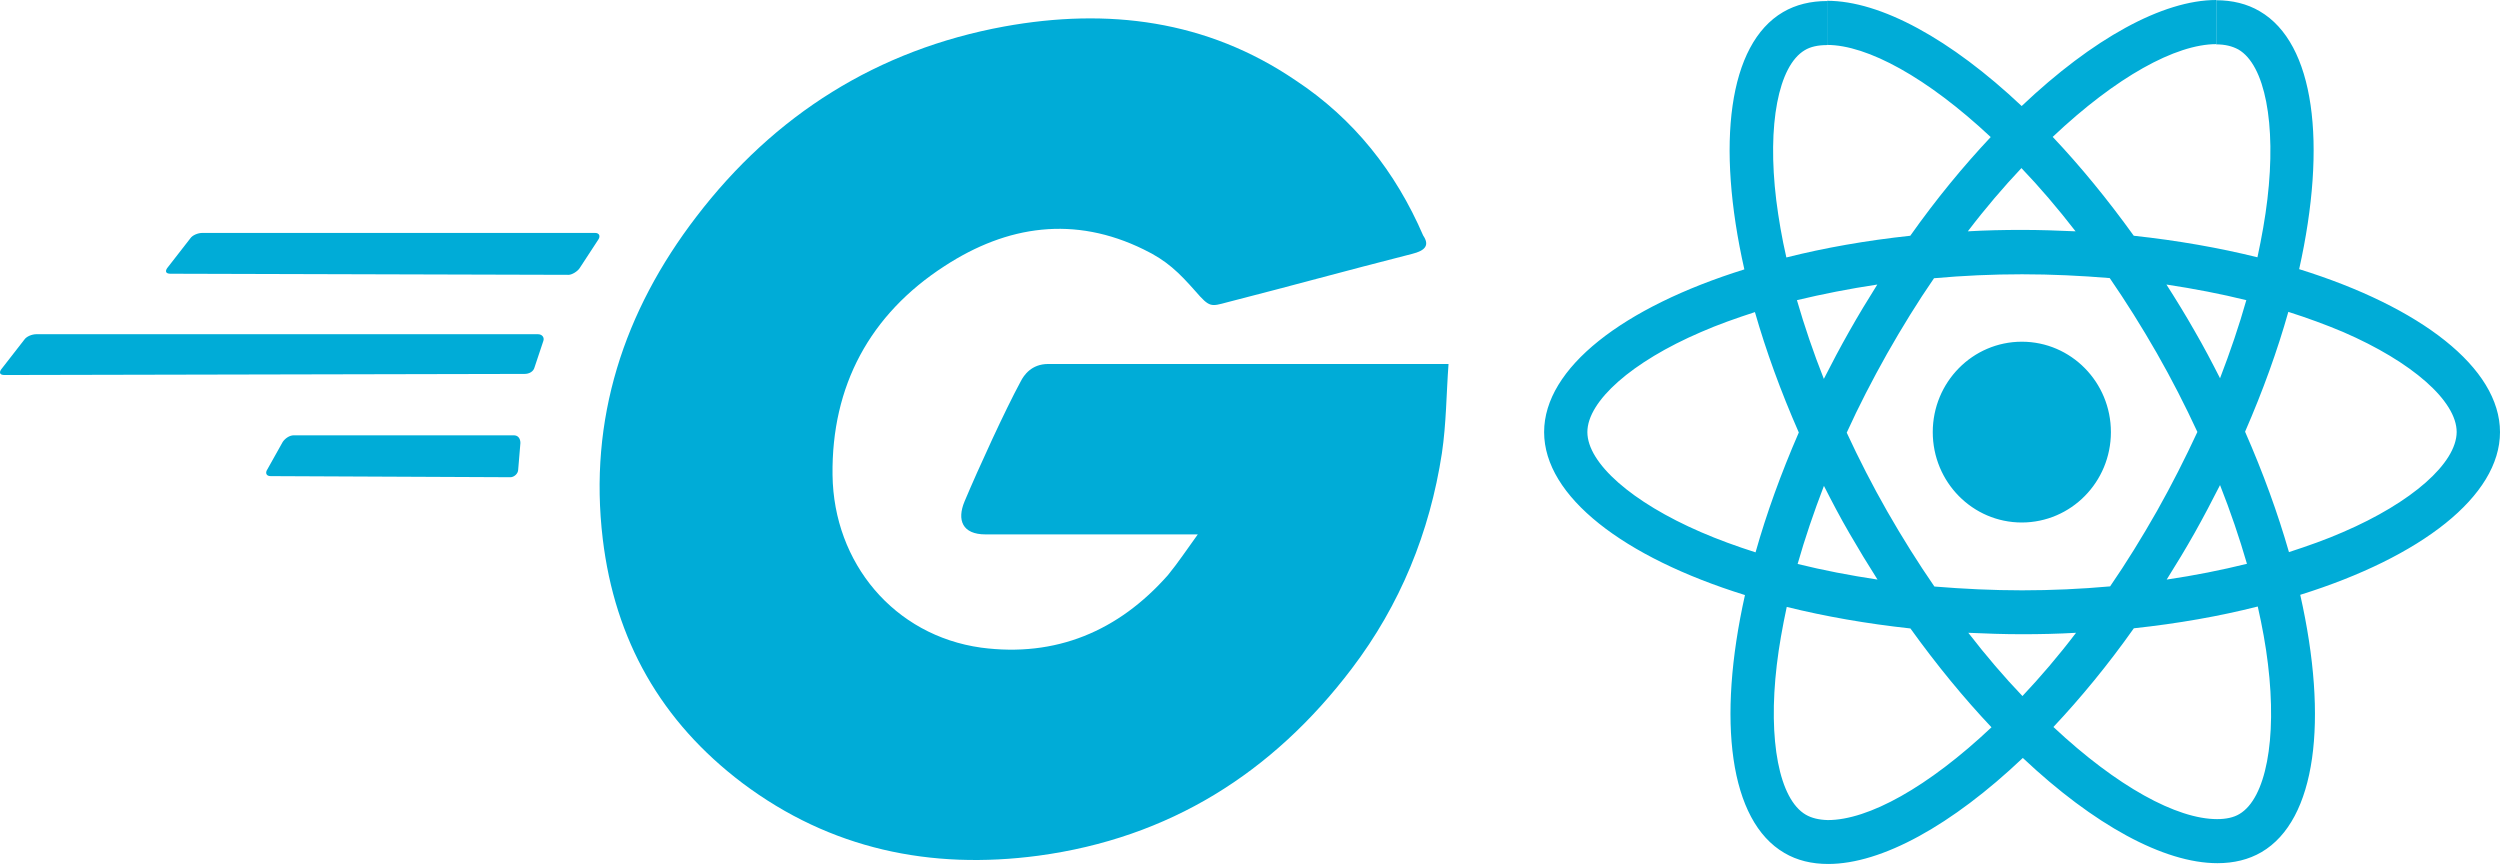 <svg width="136" height="47" viewBox="0 0 136 47" fill="none" xmlns="http://www.w3.org/2000/svg">
<g id="go react">
<path id="react logo" fill-rule="evenodd" clip-rule="evenodd" d="M136 23.506C136 20.01 131.688 16.699 125.074 14.642C126.601 7.8 125.92 2.358 122.932 0.614C122.243 0.206 121.438 0.013 120.558 0.013V2.414C121.045 2.414 121.438 2.513 121.769 2.693C123.212 3.53 123.834 6.726 123.347 10.836C123.229 11.846 123.038 12.911 122.805 13.997C120.728 13.482 118.459 13.082 116.077 12.825C114.646 10.836 113.161 9.028 111.667 7.447C115.12 4.183 118.362 2.401 120.567 2.401V0C117.651 0 113.838 2.109 109.979 5.768C106.119 2.13 102.307 0.043 99.391 0.043V2.444C101.583 2.444 104.837 4.218 108.295 7.456C106.809 9.037 105.328 10.832 103.919 12.825C101.524 13.082 99.255 13.482 97.178 14.006C96.932 12.932 96.755 11.889 96.628 10.888C96.128 6.777 96.746 3.582 98.176 2.732C98.494 2.538 98.909 2.452 99.395 2.452V0.056C98.507 0.056 97.698 0.249 97 0.657C94.021 2.401 93.352 7.834 94.893 14.655C88.291 16.716 84 20.019 84 23.506C84 27.003 88.312 30.314 94.926 32.371C93.399 39.213 94.08 44.655 97.068 46.399C97.757 46.807 98.561 47 99.454 47C102.37 47 106.183 44.891 110.042 41.232C113.902 44.87 117.715 46.957 120.63 46.957C121.519 46.957 122.327 46.764 123.025 46.356C126.005 44.612 126.673 39.179 125.133 32.358C131.709 30.305 136 26.99 136 23.506ZM114.833 23.506C114.833 20.792 112.666 18.589 109.987 18.589C107.313 18.589 105.142 20.788 105.142 23.506C105.142 26.225 107.309 28.424 109.987 28.424C112.666 28.42 114.833 26.221 114.833 23.506ZM122.2 16.329C121.807 17.717 121.32 19.147 120.77 20.577C120.334 19.718 119.881 18.855 119.382 17.996C118.895 17.137 118.375 16.295 117.854 15.479C119.361 15.707 120.812 15.986 122.2 16.329ZM117.346 27.788C116.521 29.24 115.671 30.619 114.79 31.899C113.212 32.041 111.612 32.114 110 32.114C108.4 32.114 106.801 32.036 105.231 31.907C104.351 30.628 103.492 29.262 102.666 27.819C101.862 26.41 101.13 24.98 100.462 23.537C101.118 22.093 101.862 20.655 102.654 19.246C103.479 17.794 104.329 16.415 105.21 15.136C106.788 14.994 108.388 14.921 110 14.921C111.6 14.921 113.199 14.998 114.769 15.127C115.649 16.407 116.508 17.773 117.334 19.216C118.138 20.625 118.87 22.055 119.538 23.498C118.87 24.937 118.142 26.375 117.346 27.788ZM120.77 26.388C121.341 27.831 121.828 29.27 122.234 30.671C120.846 31.014 119.382 31.306 117.867 31.529C118.387 30.701 118.904 29.85 119.395 28.978C119.877 28.119 120.334 27.247 120.77 26.388ZM110.021 37.865C109.035 36.834 108.049 35.683 107.076 34.424C108.028 34.467 109.006 34.502 109.992 34.502C110.986 34.502 111.972 34.48 112.937 34.424C111.98 35.683 110.994 36.834 110.021 37.865ZM102.137 31.529C100.631 31.302 99.179 31.023 97.791 30.679C98.185 29.292 98.672 27.862 99.222 26.431C99.658 27.29 100.11 28.154 100.61 29.013C101.109 29.876 101.617 30.713 102.137 31.529ZM109.966 9.144C110.952 10.175 111.938 11.326 112.911 12.584C111.959 12.541 110.982 12.507 109.996 12.507C109.001 12.507 108.015 12.528 107.05 12.584C108.007 11.326 108.993 10.175 109.966 9.144ZM102.125 15.479C101.604 16.308 101.088 17.159 100.597 18.03C100.11 18.889 99.653 19.753 99.217 20.612C98.646 19.169 98.159 17.73 97.753 16.329C99.145 15.995 100.61 15.707 102.125 15.479ZM92.531 28.948C88.778 27.325 86.353 25.194 86.353 23.506C86.353 21.819 88.782 19.675 92.531 18.065C93.441 17.665 94.44 17.313 95.468 16.978C96.073 19.087 96.869 21.282 97.855 23.528C96.882 25.766 96.094 27.948 95.502 30.048C94.453 29.713 93.454 29.348 92.531 28.948ZM98.236 44.32C96.793 43.482 96.171 40.287 96.657 36.177C96.776 35.167 96.966 34.102 97.199 33.016C99.277 33.531 101.545 33.93 103.927 34.188C105.358 36.177 106.843 37.985 108.337 39.565C104.88 42.825 101.638 44.612 99.433 44.612C98.955 44.599 98.553 44.505 98.236 44.32ZM123.377 36.125C123.876 40.235 123.258 43.431 121.828 44.281C121.51 44.474 121.096 44.56 120.609 44.56C118.417 44.56 115.163 42.787 111.705 39.548C113.191 37.968 114.672 36.172 116.081 34.179C118.476 33.922 120.744 33.522 122.822 32.994C123.068 34.081 123.258 35.124 123.377 36.125ZM127.456 28.948C126.546 29.348 125.548 29.7 124.519 30.035C123.914 27.926 123.118 25.731 122.132 23.485C123.106 21.247 123.893 19.065 124.485 16.965C125.535 17.3 126.529 17.665 127.465 18.06C131.218 19.684 133.643 21.814 133.643 23.502C133.634 25.194 131.21 27.333 127.456 28.948Z" fill="#00ACD7"/>
<g id="Group">
<path id="Vector" fill-rule="evenodd" clip-rule="evenodd" d="M9.27 14.891C9.03 14.891 8.97 14.771 9.09 14.591L10.35 12.971C10.47 12.791 10.77 12.671 11.01 12.671H32.37C32.61 12.671 32.67 12.851 32.55 13.031L31.53 14.591C31.41 14.771 31.11 14.951 30.93 14.951L9.27 14.891Z" fill="#00ACD7"/>
<path id="Vector 2" fill-rule="evenodd" clip-rule="evenodd" d="M0.24 20.401C0 20.401 -0.06 20.281 0.06 20.101L1.32 18.481C1.44 18.301 1.74 18.181 1.98 18.181H29.26C29.5 18.181 29.62 18.361 29.56 18.541L29.08 19.981C29.02 20.221 28.78 20.341 28.54 20.341L0.24 20.401Z" fill="#00ACD7"/>
<path id="Vector 3" fill-rule="evenodd" clip-rule="evenodd" d="M14.72 25.901C14.48 25.901 14.42 25.721 14.54 25.541L15.38 24.041C15.5 23.861 15.74 23.681 15.98 23.681H27.95C28.19 23.681 28.31 23.861 28.31 24.101L28.19 25.541C28.19 25.781 27.95 25.961 27.77 25.961L14.72 25.901Z" fill="#00ACD7"/>
<path id="Vector 4" fill-rule="evenodd" clip-rule="evenodd" d="M76.82 13.811C73.05 14.771 70.48 15.491 66.77 16.441C65.87 16.681 65.81 16.741 65.03 15.841C64.13 14.821 63.47 14.171 62.22 13.571C58.45 11.721 54.8 12.251 51.39 14.471C47.32 17.101 45.23 20.991 45.29 25.841C45.35 30.631 48.64 34.571 53.37 35.231C57.44 35.771 60.85 34.331 63.54 31.281C64.08 30.621 64.56 29.901 65.16 29.071C63.01 29.071 60.31 29.071 53.61 29.071C52.35 29.071 52.05 28.291 52.47 27.281C53.25 25.431 54.68 22.311 55.52 20.761C55.7 20.401 56.12 19.801 57.02 19.801H78.8C78.68 21.421 78.68 23.031 78.44 24.651C77.78 28.961 76.17 32.911 73.53 36.381C69.22 42.061 63.6 45.591 56.48 46.551C50.62 47.331 45.17 46.191 40.39 42.601C35.96 39.251 33.45 34.821 32.79 29.321C32.01 22.801 33.93 16.941 37.88 11.791C42.13 6.231 47.75 2.701 54.63 1.441C60.25 0.421 65.64 1.081 70.48 4.371C73.65 6.461 75.92 9.341 77.42 12.811C77.78 13.341 77.54 13.631 76.82 13.811Z" fill="#00ACD7"/>
</g>
</g>
</svg>
